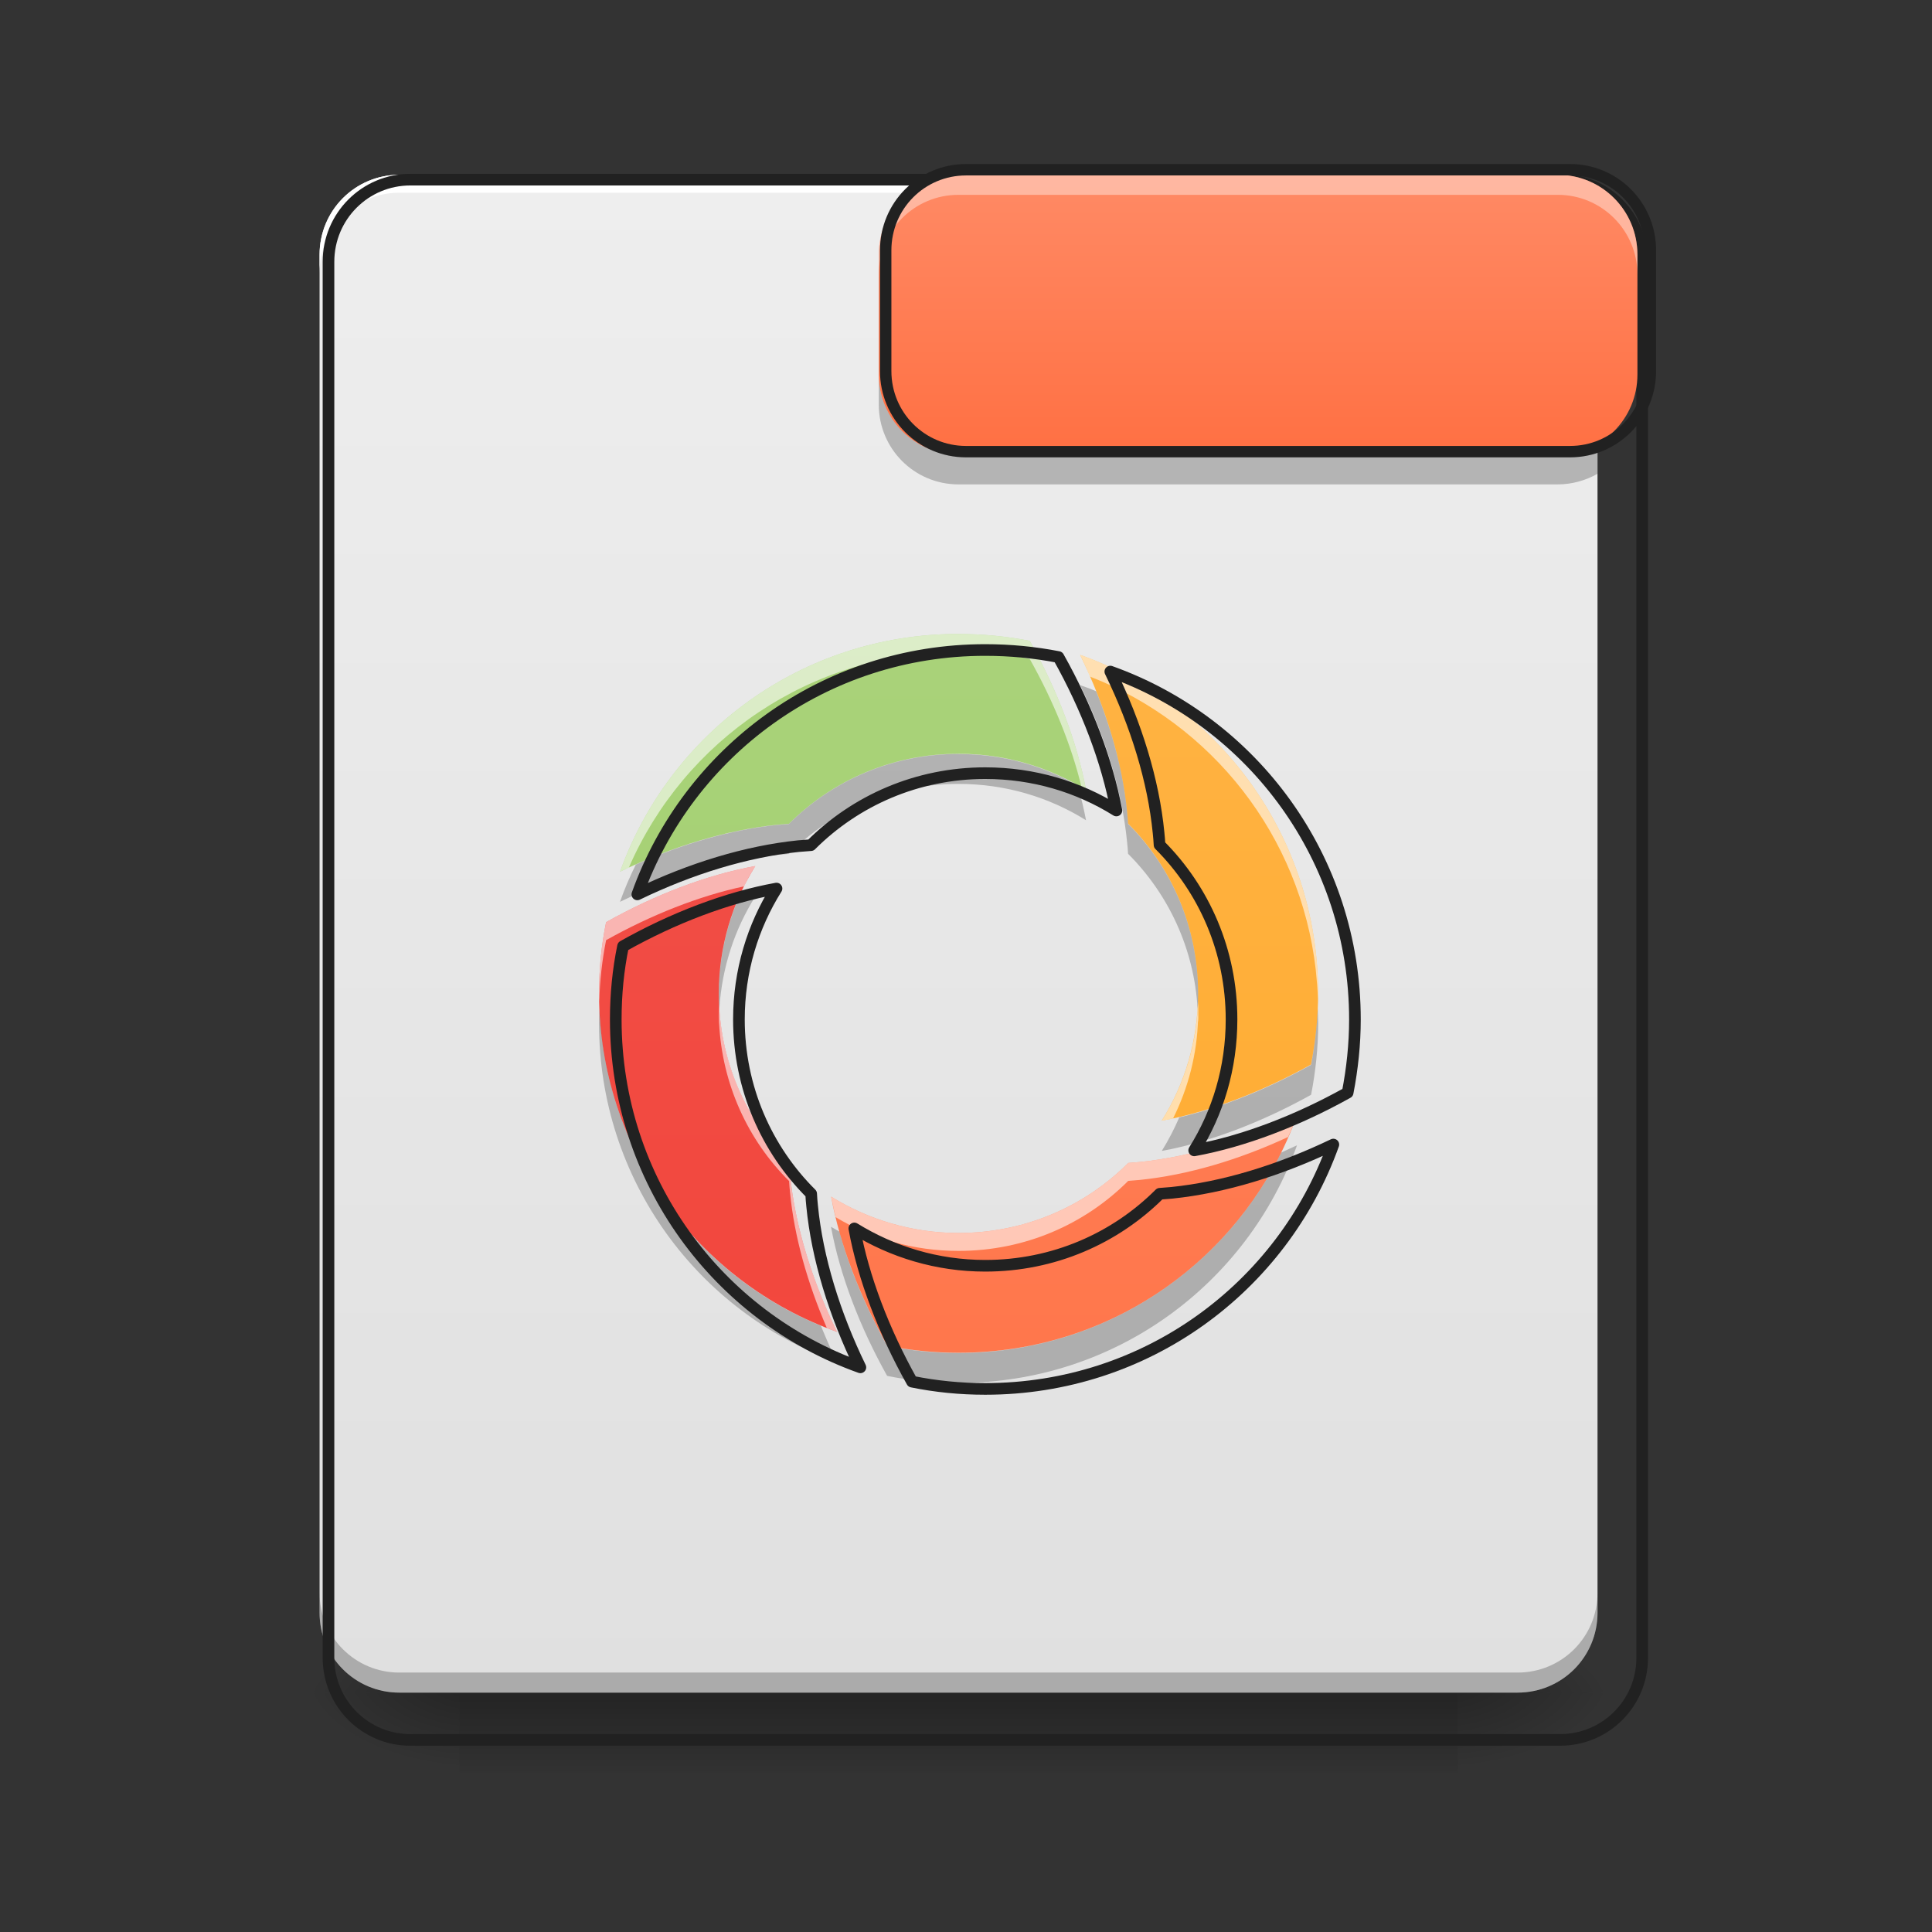 <svg height="32" viewBox="0 0 32 32" width="32" xmlns="http://www.w3.org/2000/svg" xmlns:xlink="http://www.w3.org/1999/xlink"><rect x="0" y="0" width="32" height="32" fill="#333333" stroke="none"/><linearGradient id="a" gradientTransform="matrix(.074 0 0 .063 -2.63 13.439)" gradientUnits="userSpaceOnUse" x1="254" x2="254" y1="233.5" y2="254.667"><stop offset="0" stop-opacity=".275"/><stop offset="1" stop-opacity="0"/></linearGradient><linearGradient id="b"><stop offset="0" stop-opacity=".314"/><stop offset=".222" stop-opacity=".275"/><stop offset="1" stop-opacity="0"/></linearGradient><radialGradient id="c" cx="450.909" cy="189.579" gradientTransform="matrix(0 -.078 -.141 -0 50.477 63.595)" gradientUnits="userSpaceOnUse" r="21.167" xlink:href="#b"/><radialGradient id="d" cx="450.909" cy="189.579" gradientTransform="matrix(-0 .078 .141 0 -18.724 -7.527)" gradientUnits="userSpaceOnUse" r="21.167" xlink:href="#b"/><radialGradient id="e" cx="450.909" cy="189.579" gradientTransform="matrix(-0 -.078 .141 -0 -18.724 63.595)" gradientUnits="userSpaceOnUse" r="21.167" xlink:href="#b"/><radialGradient id="f" cx="450.909" cy="189.579" gradientTransform="matrix(0 .078 -.141 0 50.477 -7.527)" gradientUnits="userSpaceOnUse" r="21.167" xlink:href="#b"/><linearGradient id="g" gradientUnits="userSpaceOnUse" x1="15.877" x2="15.877" y1="28.034" y2="2.896"><stop offset="0" stop-color="#e0e0e0"/><stop offset="1" stop-color="#eee"/></linearGradient><linearGradient id="h" gradientUnits="userSpaceOnUse" x1="15.877" x2="15.877" y1="29.022" y2="3.884"><stop offset="0" stop-color="#9ccc65"/><stop offset="1" stop-color="#aed581"/></linearGradient><linearGradient id="i" gradientUnits="userSpaceOnUse" x1="15.877" x2="15.877" y1="29.022" y2="3.884"><stop offset="0" stop-color="#ffa726"/><stop offset="1" stop-color="#ffb74d"/></linearGradient><linearGradient id="j" gradientUnits="userSpaceOnUse" x1="14.553" x2="14.553" y1="29.021" y2="3.884"><stop offset="0" stop-color="#f44336"/><stop offset="1" stop-color="#ef5350"/></linearGradient><linearGradient id="k"><stop offset="0" stop-color="#ff7043"/><stop offset="1" stop-color="#ff8a65"/></linearGradient><linearGradient id="l" gradientUnits="userSpaceOnUse" x1="15.877" x2="15.877" xlink:href="#k" y1="29.022" y2="3.884"/><linearGradient id="m" gradientUnits="userSpaceOnUse" x1="21.169" x2="21.169" xlink:href="#k" y1="7.527" y2="2.896"/><path d="m7.609 28.035h16.535v1.32h-16.535zm0 0" fill="url(#a)"/><path d="m24.145 28.035h2.648v-1.324h-2.648zm0 0" fill="url(#c)"/><path d="m7.609 28.035h-2.648v1.32h2.648zm0 0" fill="url(#d)"/><path d="m7.609 28.035h-2.648v-1.324h2.648zm0 0" fill="url(#e)"/><path d="m24.145 28.035h2.648v1.32h-2.648zm0 0" fill="url(#f)"/><path d="m6.613 2.895c-.73 0-1.32.59-1.32 1.324v22.492c0 .734.59 1.324 1.32 1.324h18.523c.734 0 1.324-.59 1.324-1.324v-22.492c0-.734-.59-1.324-1.324-1.324zm0 0" fill="url(#g)"/><path d="m5.293 26.379v.332c0 .734.59 1.324 1.32 1.324h18.523c.734 0 1.324-.59 1.324-1.324v-.332c0 .734-.59 1.324-1.324 1.324h-18.523c-.73 0-1.32-.59-1.32-1.324zm0 0" fill-opacity=".235"/><path d="m19.906 2.895.723.664h4.508c.734 0 1.324.59 1.324 1.32v-.66c0-.734-.59-1.324-1.324-1.324zm0 0" fill="#fff" fill-opacity=".392"/><path d="m15.875 10.5c-2.59 0-4.781 1.637-5.605 3.938.863-.418 1.762-.691 2.598-.777.066-.004.133-.012.199-.016.719-.719 1.711-1.16 2.809-1.16.777 0 1.5.219 2.113.602-.148-.793-.477-1.66-.934-2.473-.379-.074-.773-.113-1.18-.113zm0 0" fill="url(#h)"/><path d="m17.891 10.848c.418.859.695 1.758.777 2.598.008.066.012.133.016.195.719.719 1.16 1.711 1.16 2.812 0 .777-.219 1.5-.602 2.109.793-.145 1.66-.477 2.473-.93.074-.383.117-.777.117-1.18 0-2.59-1.641-4.785-3.941-5.605zm0 0" fill="url(#i)"/><path d="m12.512 14.344c-.797.145-1.66.473-2.473.93-.078.379-.117.773-.117 1.18 0 2.59 1.641 4.785 3.941 5.605-.418-.859-.695-1.762-.777-2.598-.008-.066-.012-.133-.016-.199-.719-.715-1.164-1.707-1.164-2.809 0-.777.223-1.5.605-2.109zm0 0" fill="url(#j)"/><path d="m21.484 18.469c-.863.414-1.762.691-2.602.777-.062.004-.129.012-.195.016-.719.719-1.711 1.16-2.812 1.16-.773 0-1.496-.223-2.109-.602.145.793.477 1.66.93 2.469.383.078.777.117 1.18.117 2.594 0 4.785-1.637 5.609-3.938zm0 0" fill="url(#l)"/><path d="m15.875 10.5c-2.59 0-4.781 1.637-5.605 3.938.047-.023.098-.047.145-.066.914-2.109 3.012-3.574 5.461-3.574.406 0 .801.039 1.18.117.391.695.691 1.43.859 2.129.023.016.047.027.074.043-.148-.793-.477-1.66-.934-2.473-.379-.074-.773-.113-1.18-.113zm0 0" fill="#fff" fill-opacity=".588"/><path d="m17.891 10.848c.059.117.113.238.164.359 2.012.785 3.484 2.629 3.738 4.855.016.16.031.32.035.484 0-.031.004-.062.004-.094 0-2.59-1.641-4.785-3.941-5.605zm1.953 5.723c-.02.73-.238 1.414-.602 1.992.062-.012.125-.023.188-.039.25-.5.398-1.062.414-1.656 0 .023 0 .047.004.066 0-.051 0-.102 0-.152 0-.07 0-.141-.004-.211zm0 0" fill="#fff" fill-opacity=".588"/><path d="m12.512 14.344c-.797.145-1.66.473-2.473.93-.078.379-.117.773-.117 1.18 0 .047 0 .094.004.141.008-.352.047-.691.113-1.023.746-.418 1.543-.734 2.285-.891.055-.117.117-.23.188-.336zm-.602 2.297c0 .066-.004.129-.004.191 0 .051.004.102.004.148 0-.012 0-.027 0-.039.051 1.023.48 1.945 1.16 2.621.004.062.008.129.016.195.07.723.285 1.488.609 2.238.055.023.109.043.168.062-.418-.859-.695-1.762-.777-2.598-.008-.066-.012-.133-.016-.199-.68-.676-1.109-1.594-1.16-2.621zm0 0" fill="#fff" fill-opacity=".588"/><path d="m21.484 18.469c-.863.414-1.762.691-2.602.777-.062.004-.129.012-.195.016-.719.719-1.711 1.16-2.812 1.16-.773 0-1.496-.223-2.109-.602.023.109.047.227.074.34.594.355 1.289.559 2.035.559 1.102 0 2.094-.441 2.812-1.16.066-.004.133-.012.195-.016.793-.082 1.637-.332 2.453-.711.055-.117.102-.242.148-.363zm0 0" fill="#fff" fill-opacity=".588"/><g fill-opacity=".235"><path d="m15.875 12.488c-1.098 0-2.09.441-2.809 1.16-.066.004-.133.012-.199.016-.754.078-1.555.309-2.336.656-.098.199-.188.406-.262.617.863-.418 1.762-.691 2.598-.777.066-.004.133-.012.199-.016.719-.719 1.711-1.16 2.809-1.16.777 0 1.5.219 2.113.602-.035-.188-.082-.379-.137-.574-.582-.336-1.254-.523-1.977-.523zm0 0"/><path d="m17.891 11.348c.418.859.695 1.758.777 2.598.008.066.012.133.016.195.664.664 1.094 1.562 1.152 2.566.008-.082.008-.168.008-.25 0-1.102-.441-2.094-1.16-2.812-.004-.062-.008-.129-.016-.195-.062-.645-.242-1.328-.512-2-.086-.039-.176-.07-.266-.102zm3.934 5.355c-.012.32-.051.629-.109.934-.715.398-1.469.703-2.184.871-.082.191-.18.379-.289.555.793-.145 1.66-.477 2.473-.93.074-.383.117-.777.117-1.18 0-.082-.004-.168-.008-.25zm0 0"/><path d="m12.512 14.844c-.098.016-.191.035-.289.059-.203.477-.316 1.004-.316 1.555 0 .082.004.164.008.246.043-.68.254-1.316.598-1.859zm-2.582 1.859c-.004.082-.008.168-.008.25 0 2.59 1.641 4.785 3.941 5.605-.098-.195-.184-.398-.266-.598-2.09-.859-3.574-2.875-3.668-5.258zm0 0"/><path d="m21.484 18.969c-.09.039-.176.082-.262.121-.969 1.969-2.996 3.32-5.348 3.32-.402 0-.797-.039-1.18-.117-.344-.617-.621-1.27-.793-1.895-.047-.027-.09-.051-.137-.078.145.793.477 1.66.93 2.469.383.078.777.117 1.18.117 2.594 0 4.785-1.637 5.609-3.938zm0 0"/></g><path d="m959.908 575.182c-156.599 0-289.106 98.967-338.944 238.088 52.2-25.273 106.525-41.807 157.072-47.003 4.015-.236 8.031-.709 12.046-.945 43.46-43.46 103.455-70.151 169.826-70.151 47.003 0 90.7 13.227 127.783 36.374-8.976-47.948-28.816-100.384-56.451-149.513-22.911-4.488-46.767-6.85-71.332-6.85zm0 0" fill="none" stroke="#212121" stroke-linecap="round" stroke-linejoin="round" stroke-width="11.339" transform="matrix(.017 0 0 .017 0 .988)"/><path d="m1081.787 596.204c25.273 51.964 42.043 106.289 47.003 157.072.472 4.015.709 8.031.945 11.81 43.46 43.46 70.151 103.455 70.151 170.063 0 47.003-13.227 90.7-36.374 127.547 47.948-8.739 100.384-28.816 149.513-56.215 4.488-23.147 7.086-47.003 7.086-71.332 0-156.599-99.203-289.342-238.324-338.944zm0 0" fill="none" stroke="#212121" stroke-linecap="round" stroke-linejoin="round" stroke-width="11.339" transform="matrix(.017 0 0 .017 0 .988)"/><path d="m756.542 807.601c-48.184 8.739-100.384 28.58-149.513 56.215-4.724 22.911-7.086 46.767-7.086 71.332 0 156.599 99.203 289.342 238.324 338.944-25.273-51.964-42.043-106.525-47.003-157.072-.472-4.015-.709-8.031-.945-12.046-43.46-43.224-70.387-103.218-70.387-169.826 0-47.003 13.463-90.7 36.611-127.547zm0 0" fill="none" stroke="#212121" stroke-linecap="round" stroke-linejoin="round" stroke-width="11.339" transform="matrix(.017 0 0 .017 0 .988)"/><path d="m1299.089 1057.026c-52.2 25.037-106.525 41.807-157.308 47.003-3.779.236-7.795.709-11.81.945-43.46 43.46-103.455 70.151-170.063 70.151-46.767 0-90.464-13.463-127.547-36.374 8.739 47.948 28.816 100.384 56.215 149.277 23.147 4.724 47.003 7.086 71.332 7.086 156.835 0 289.342-98.967 339.18-238.088zm0 0" fill="none" stroke="#212121" stroke-linecap="round" stroke-linejoin="round" stroke-width="11.339" transform="matrix(.017 0 0 .017 0 .988)"/><path d="m6.613 2.895c-.73 0-1.32.59-1.32 1.324v.297c0-.734.59-1.324 1.32-1.324h18.523c.734 0 1.324.59 1.324 1.324v-.297c0-.734-.59-1.324-1.324-1.324zm0 0" fill="#fff"/><path d="m399.883 175.023c-44.169 0-79.835 35.666-79.835 80.071v1360.028c0 44.405 35.666 80.071 79.835 80.071h1120.051c44.405 0 80.071-35.666 80.071-80.071v-1360.028c0-44.405-35.666-80.071-80.071-80.071zm0 0" fill="none" stroke="#212121" stroke-linecap="round" stroke-linejoin="round" stroke-width="11.339" transform="scale(.017)"/><path d="m15.875 2.895c-.73 0-1.32.59-1.32 1.324v1.984c0 .734.59 1.324 1.32 1.324h9.926c.73 0 1.32-.59 1.32-1.324v-1.984c0-.734-.59-1.324-1.32-1.324zm0 0" fill="url(#m)"/><path d="m15.875 2.895c-.73 0-1.32.59-1.32 1.324v.332c0-.734.59-1.324 1.32-1.324h9.926c.73 0 1.32.59 1.32 1.324v-.332c0-.734-.59-1.324-1.32-1.324zm0 0" fill="#fff" fill-opacity=".392"/><path d="m14.555 6.203v.496c0 .734.59 1.324 1.32 1.324h9.926c.238 0 .465-.066.66-.176v-.496c-.195.109-.422.176-.66.176h-9.926c-.73 0-1.32-.59-1.32-1.324zm0 0" fill-opacity=".235"/><path d="m253.976-168.692c-11.686 0-21.123 9.437-21.123 21.185v31.747c0 11.749 9.437 21.185 21.123 21.185h158.797c11.686 0 21.123-9.437 21.123-21.185v-31.747c0-11.749-9.437-21.185-21.123-21.185zm0 0" fill="none" stroke="#212121" stroke-linecap="round" stroke-linejoin="round" stroke-width="3" transform="matrix(.063 0 0 .063 0 13.439)"/></svg>